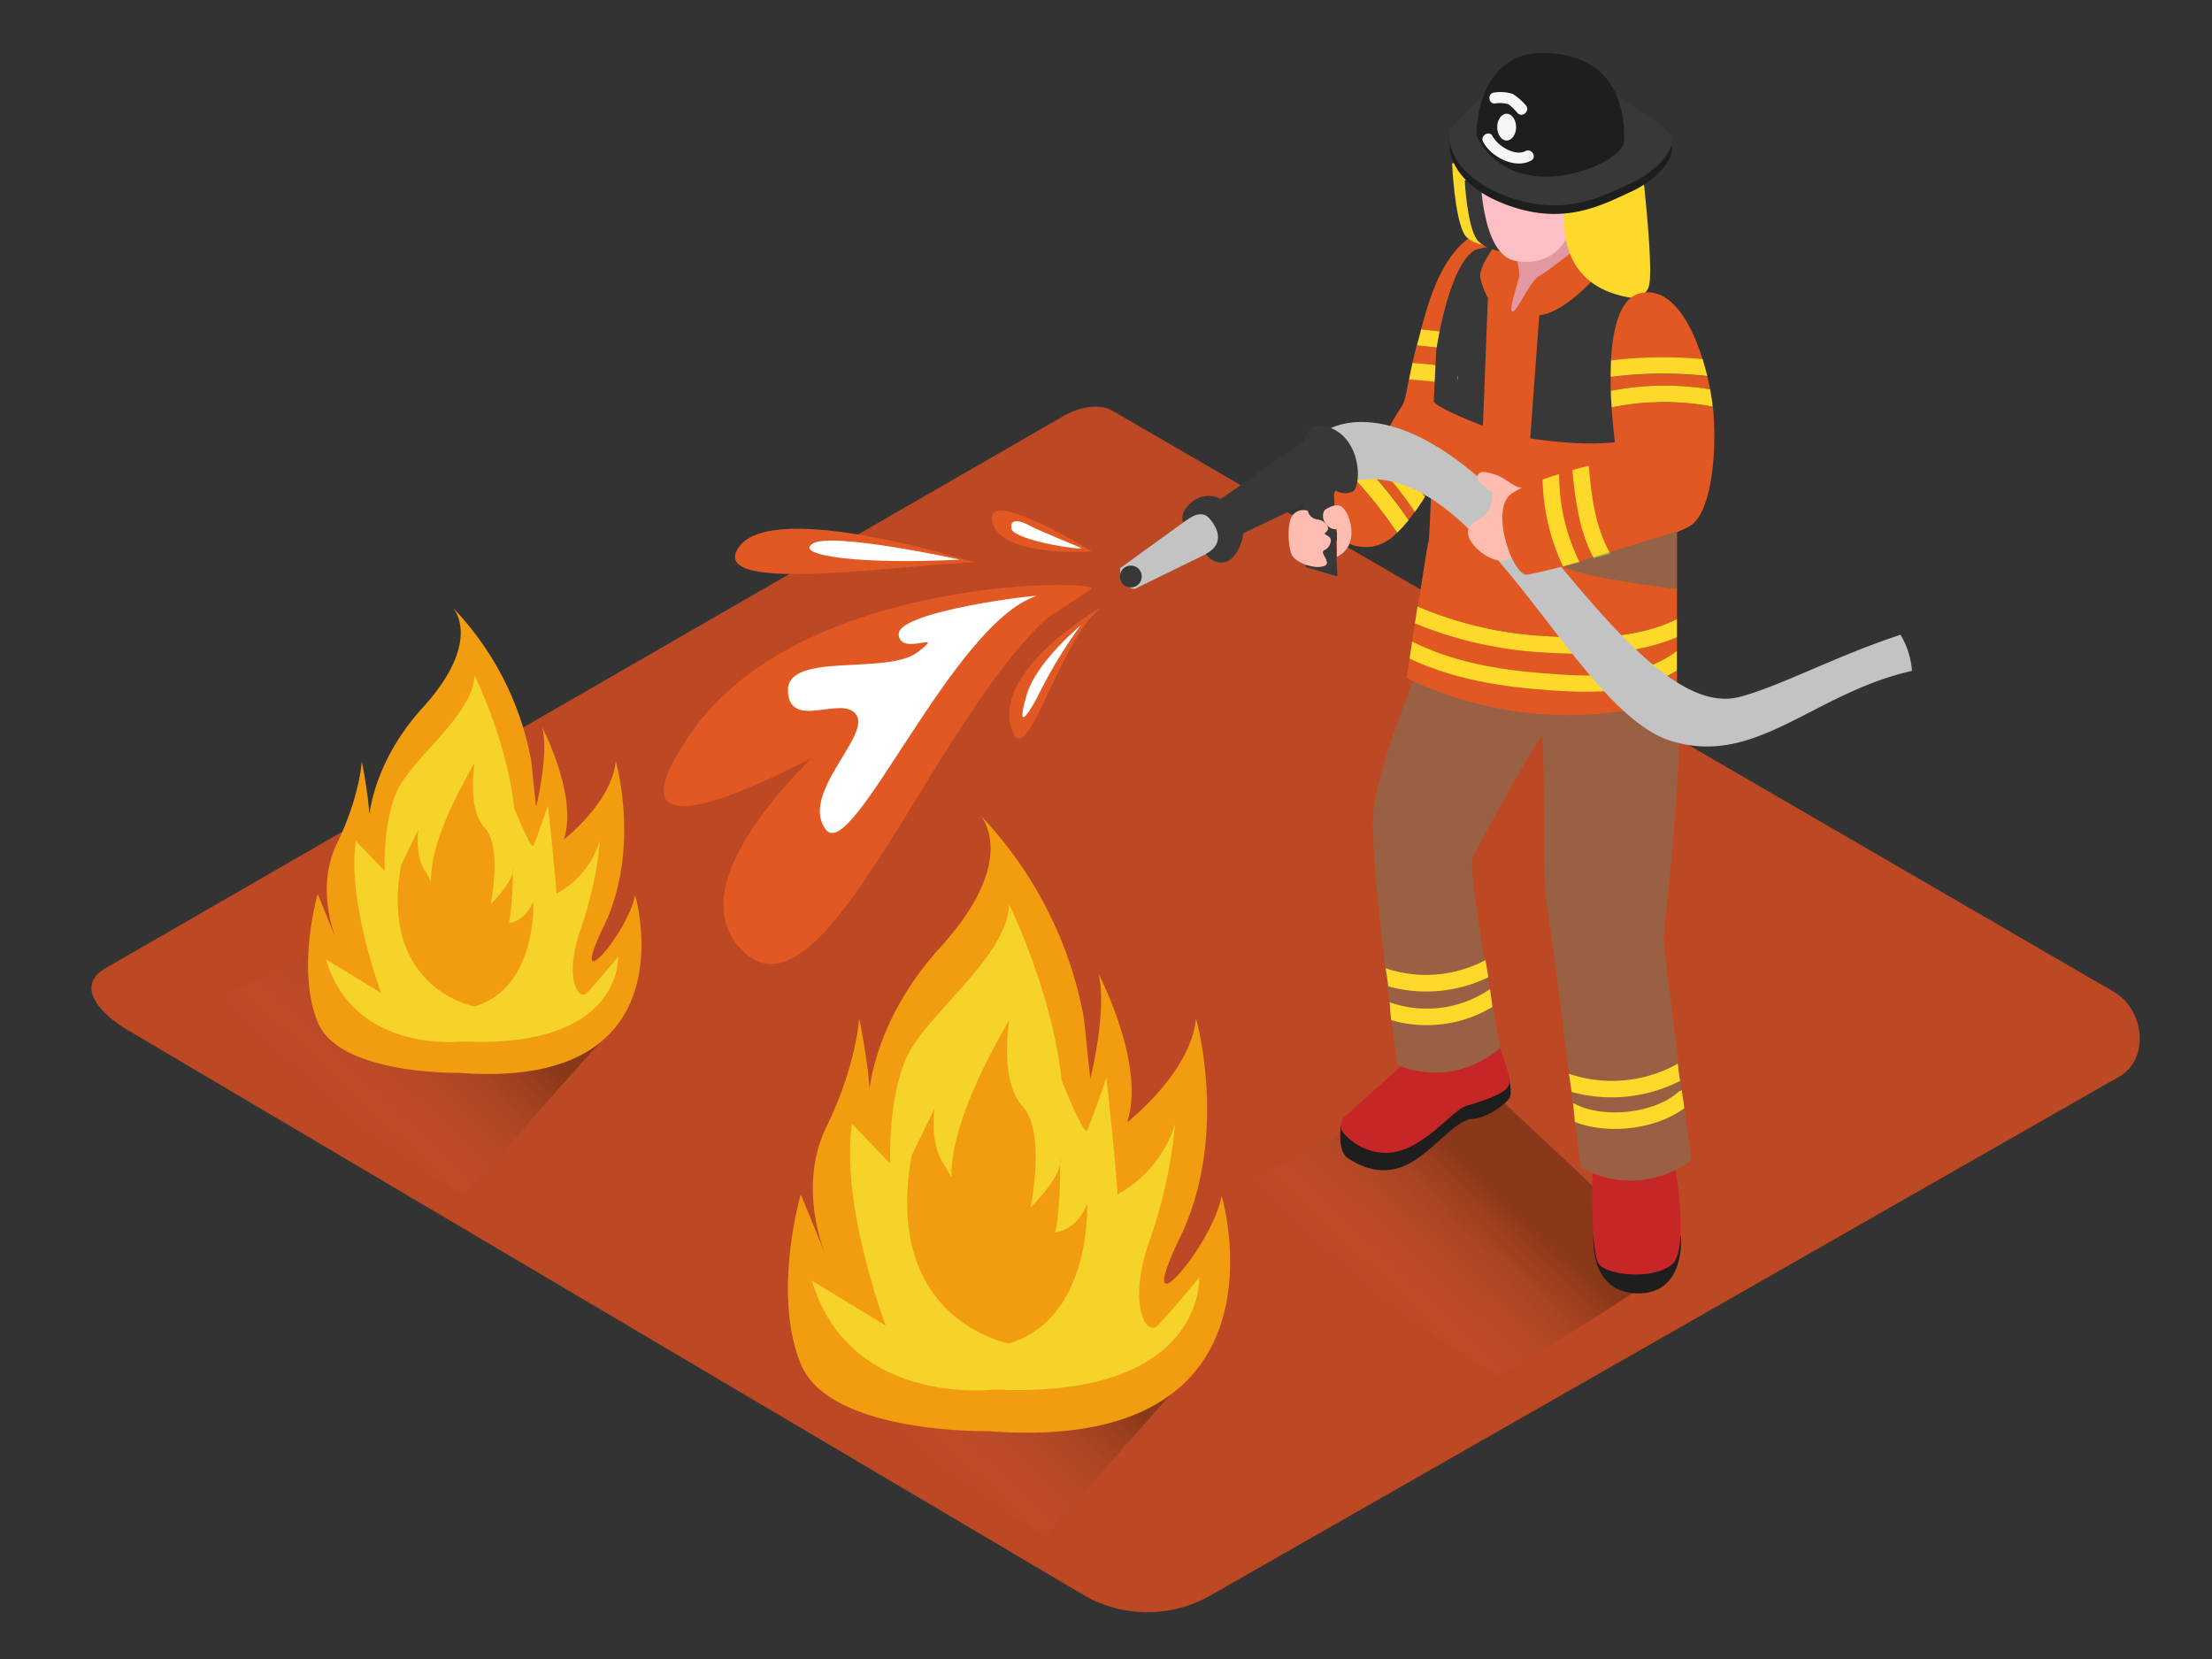 <svg id="Layer_2" data-name="Layer 2" xmlns="http://www.w3.org/2000/svg" xmlns:xlink="http://www.w3.org/1999/xlink" viewBox="0 0 400 300"><rect x="0" y="0" width="400" height="300" fill="#333333" stroke="none"/><defs><linearGradient id="linear-gradient" x1="163.74" y1="261.93" x2="186.92" y2="237.29" gradientUnits="userSpaceOnUse"><stop offset="0" stop-color="#ff734d" stop-opacity="0"/><stop offset="1" stop-color="#42210b"/></linearGradient><linearGradient id="linear-gradient-2" x1="58.65" y1="200.38" x2="81.82" y2="175.74" xlink:href="#linear-gradient"/><linearGradient id="linear-gradient-3" x1="248.55" y1="236.43" x2="269.61" y2="214.03" xlink:href="#linear-gradient"/></defs><title>PP</title><path d="M196.24,288.6,23.74,186.65c-5.49-3.08-10.2-8.15-4.85-11.46L192,75.41c2.6-1.61,6.54-2.66,9.18-1.13L382.28,179.37c5.49,3.19,6.48,12.1,1,15.29L219,288.44A22.94,22.94,0,0,1,196.24,288.6Z" fill="#bc4824"/><path d="M189.15,277.81s22.69-26.24,27.74-31.15c-1.85-1.33-30.55-22.11-32.34-23.52-8.29,3.43-37.76,17.35-45.39,22C143.8,247.61,184.4,275.6,189.15,277.81Z" opacity="0.41" fill="url(#linear-gradient)"/><path d="M84.05,216.26s22.69-26.24,27.74-31.15c-1.85-1.33-30.55-22.11-32.34-23.52-8.29,3.43-37.76,17.35-45.39,22C38.71,186.06,79.3,214,84.05,216.26Z" opacity="0.41" fill="url(#linear-gradient-2)"/><path d="M270.93,248.87s26.89-15.75,31.94-20.66c-1.85-1.33-34.75-32.61-36.55-34-8.29,3.43-37.76,17.35-45.39,22C225.58,218.67,266.18,246.66,270.93,248.87Z" opacity="0.41" fill="url(#linear-gradient-3)"/><path d="M242.48,203.51s-.7,4.69,1.25,5.93,5.75,3.36,10.36,1.33,9-8.23,12-8.41,6.06-2.71,6.79-3.66-.08-3.88-.08-3.88" fill="#1e1e1e"/><path d="M253.8,192.41l-10.57,9.47a2.19,2.19,0,0,0-.17,3.15,10.25,10.25,0,0,0,8.06,3.43c6.19-.36,11.53-7.77,14.08-8.5s7.16-2.18,7.65-3.76-1.82-7.28-1.82-7.28" fill="#c62626"/><path d="M288.17,223.15s-1.12,10.46,7.8,10.73,8-10.3,8-10.3" fill="#1e1e1e"/><path d="M288,209.47c0,.78-.52,17.23,1.17,19.18s9.66,2.87,13.18,0,0-21.14,0-21.14" fill="#c62626"/><path d="M257.07,119.39s-8.13,19.38-8.75,27.82,4.38,45.32,4.38,45.32,9.22,4.69,18.6-3c0,0-6.1-32.19-5-34.54s11.9-21.88,12.51-21.72.14,27.51.93,30.79,6.1,47,6.1,47a18.19,18.19,0,0,0,20-1.25s-5.16-38.45-5-40.63,3.89-33.44,2.42-43.05S257.07,119.39,257.07,119.39Z" fill="#e25822"/><path d="M257.07,119.39s-8.13,19.38-8.75,27.82,4.38,45.32,4.38,45.32,9.22,4.69,18.6-3c0,0-6.1-32.19-5-34.54s11.9-21.88,12.51-21.72.14,27.51.93,30.79,6.1,47,6.1,47a18.19,18.19,0,0,0,20-1.25s-5.16-38.45-5-40.63,3.89-33.44,2.42-43.05S257.07,119.39,257.07,119.39Z" fill="#1b717f" opacity="0.36"/><path d="M303.25,111.93V94.25L299,69.52l-39.69,3.06s-.67,24.59-1,25.45c-.16.41-1,5.93-1.92,11.64A67.58,67.58,0,0,0,279.15,115C287.17,115.51,295.9,115.56,303.25,111.93Z" fill="#e25822"/><path d="M280.32,124.83c-8.78-.6-17.46-2-25.42-5.73l-.52,3.48s22.43,12.36,48.88,3.61v-4.91C296.4,125.4,288.31,125.38,280.32,124.83Z" fill="#e25822"/><path d="M303.25,117.7v-2.48c-7.5,3.21-16,3.28-24.1,2.77a71.78,71.78,0,0,1-23.29-5.27l-.5,3.28c7.28,3.65,15.2,5.05,23.3,5.7C287,122.38,296.22,123,303.25,117.7Z" fill="#e25822"/><path d="M278.66,121.71c-8.09-.65-16-2.05-23.3-5.7l-.47,3.09c8,3.76,16.64,5.12,25.42,5.73,8,.55,16.08.57,22.93-3.55V117.7C296.22,123,287,122.38,278.66,121.71Z" fill="#fed929"/><path d="M303.25,115.23v-3.29c-7.35,3.63-16.08,3.58-24.1,3.06a67.58,67.58,0,0,1-22.82-5.33l-.47,3.06A71.78,71.78,0,0,0,279.15,118C287.21,118.51,295.75,118.44,303.25,115.23Z" fill="#fed929"/><path d="M240.73,90.89c-.51,4.46,1.79,8.8,7.65,7.91a8.5,8.5,0,0,0,4.26-2.47,75,75,0,0,0-8.51-10.59C242.53,87,241,88.81,240.73,90.89Z" fill="#e25822"/><path d="M255.42,65.61c2.29.19,4.57.41,6.84.71a1.63,1.63,0,0,1,1.41,1.53l.83-4.39c-2.77-.39-5.54-.72-8.32-1C255.89,63.63,255.64,64.67,255.42,65.61Z" fill="#e25822"/><path d="M262.27,69.32c-2.49-.33-5-.57-7.48-.76-.58,2.89-.76,4.18-1.43,5.11s-2.47,4.14-3.79,6.55a72.33,72.33,0,0,1,8.1,9.64,57.84,57.84,0,0,0,2.83-5.1l3-16A1.15,1.15,0,0,1,262.27,69.32Z" fill="#e25822"/><path d="M247.87,83.36s-.5.24-1.23.66a78.62,78.62,0,0,1,8.08,10c.39-.49.77-1,1.14-1.5A69.17,69.17,0,0,0,248.07,83Z" fill="#e25822"/><path d="M265.61,57.6l2.47-15.66s-6,.61-10,13.75c-.42,1.4-.79,2.67-1.11,3.85,2.7.29,5.4.62,8.09,1Z" fill="#e25822"/><path d="M257,59.54c-.29,1.05-.55,2-.78,2.91,2.78.29,5.55.62,8.32,1l.55-2.93C262.36,60.16,259.67,59.83,257,59.54Z" fill="#fed929"/><path d="M262.27,66.32c-2.28-.3-4.56-.52-6.84-.71-.26,1.14-.46,2.11-.63,3,2.5.2,5,.43,7.48.76a1.15,1.15,0,0,0,1.24-.57l.17-.9A1.63,1.63,0,0,0,262.27,66.32Z" fill="#fed929"/><path d="M244.13,85.74a75,75,0,0,1,8.51,10.59,23.28,23.28,0,0,0,2.08-2.27,78.62,78.62,0,0,0-8.08-10A19.71,19.71,0,0,0,244.13,85.74Z" fill="#fed929"/><path d="M248.07,83a69.17,69.17,0,0,1,7.79,9.58c.66-.91,1.26-1.83,1.81-2.71a72.33,72.33,0,0,0-8.1-9.64C248.91,81.43,248.35,82.47,248.07,83Z" fill="#fed929"/><path d="M267,45.1s.6-2.06,6.25-1.83,15.27,2.58,16.06,5.87S281.07,58.65,280.4,60s-3.66,19.3-3.66,19.3L268.16,77,267,60.64" fill="#e25822"/><path d="M289.35,49.15s-5.92,7.31-11,7.86l-1.64,22.26s12.5,2.08,18.64,0S300.48,48.28,289.35,49.15Z" fill="#383838"/><path d="M270.45,44.31s-3.1,3.89-2.75,5.87a12.36,12.36,0,0,0,1.36,3.68L268.16,77s-8.12-3.07-8.89-4.39l.44-9.22S262,47.38,267,45.1Z" fill="#383838"/><path d="M274,45.93a14.18,14.18,0,0,1,.75,3.92c-.15,1.13-2,6.18-1.28,6.49s3.17-5.43,4.75-6.34,6.67-4.84,6.42-4.91-1.42-3.24-1.77-3.16-2.35,1-2.35,1" fill="#e298a0"/><path d="M262.59,29.57s.43,10,2.28,12.9,11.31,2.63,11.31,2.63S267.84,27.74,262.59,29.57Z" fill="#fed929"/><path d="M264.87,32.69s.43,8.12,2.18,10.59,7.18,2.56,8.68,2.66-2.78-10.26-2.78-10.26S266.93,31,264.87,32.69Z" fill="#383838"/><path d="M267.7,31.1s0,15,6.39,16.09,9.46-3.44,9.82-5.89.74-7,.74-7Z" fill="#fcbfc4"/><path d="M283.24,36.25s-3.56,15.11,11.54,17.56a2.88,2.88,0,0,0,3.44-2.33c.74-2.95-1-18.79-1-18.79" fill="#fed929"/><path d="M269.51,17.55s-6.63,5.89-7.25,7.86.61,8.27,10.68,11.81,16.7-.14,21.86-2.48,8.11-6.26,7.49-8.47S287.68,16.2,287.68,16.2" fill="#1d1f1e"/><path d="M269.51,16s-6.63,5.89-7.25,7.86.61,8.27,10.68,11.81,16.7-.14,21.86-2.48,8.11-6.26,7.49-8.47-14.61-10.07-14.61-10.07" fill="#383838"/><path d="M267,24.53s-.44-15.82,13.18-14.94,13.53,12.65,13.53,15.82-9.7,7.69-17.16,6.28S267,24.53,267,24.53Z" fill="#1d1f1e"/><ellipse cx="272.45" cy="22.99" rx="1.71" ry="2.42" fill="#f6f6f6"/><path d="M275.84,27.33c-1.92,1-5.07-1-5.92-2.69-.59-1.15-2.31-.13-1.73,1,1.4,2.72,5.76,5,8.66,3.41C278,28.45,277,26.72,275.84,27.33Z" fill="#f6f6f6"/><path d="M275.88,19A10.18,10.18,0,0,0,273.56,17a6.86,6.86,0,0,0-3.26-.27c-1.28,0-1.29,2,0,2a5.08,5.08,0,0,1,2.49.13,10.68,10.68,0,0,1,1.67,1.62C275.38,21.36,276.79,19.94,275.88,19Z" fill="#f6f6f6"/><path d="M263.68,67.85l-.17.9A1.58,1.58,0,0,0,263.68,67.85Z" fill="#fed929"/><polyline points="241.17 87.93 241.84 104.25 236.15 102.55 235.62 88.65" fill="#383838"/><path d="M214,94.46l-11.43,8.27s-.37,3.33,2.59,3.79l13-6.37s3.68-.93,3.59-3.24-3.05-5.55-3.05-5.55Z" fill="#c3c3c3"/><path d="M343.68,114.79c-11.51,3.73-22,9.43-29.23,11.26-14.08,3.57-31.63-25-44.05-36.95-19.61-18.89-30.49-11.27-30.49-11.27a10.5,10.5,0,0,1,5.63,9c22.53-3.38,38.85,41.7,56.7,47.17,15.32,4.7,25.56-8.63,43.51-12.69A15,15,0,0,0,343.68,114.79Z" fill="#c3c3c3"/><path d="M239.91,77.13a4.32,4.32,0,0,0-2.64.16c-1.23.56-1.34,2.45-1.34,2.45L220.76,90.22a4.75,4.75,0,0,0-5.24.56c-2.45,2.12-1.56,3.68-1.56,3.68s3-2.68,4.68-.78,2.79,4.68-.56,6.47a3.3,3.3,0,0,0,3.12,1.56c2.12-.22,3.57-3.57,3.57-5.24l16.51-7.92a3.29,3.29,0,0,0,3.31.35C246.27,88,246.34,79,239.91,77.13Z" fill="#383838"/><circle cx="204.49" cy="104.25" r="1.98" fill="#383838"/><path d="M197.34,106.52c2.58-1.71-52.26-2.9-72.29,25.91S148.09,139.19,197.34,106.52Z" fill="#e25822"/><path d="M176.26,112c-2.37,2.34-59,41.41-42.42,59.48s39.16-55.37,63.5-65" fill="#e25822"/><path d="M199,110c1-.78-18.64,10.28-16.28,21S191.44,115.66,199,110Z" fill="#e25822"/><path d="M176.26,101.73s-36.44-11.66-42.66-2.79S164.71,101.86,176.26,101.73Z" fill="#e25822"/><path d="M197.43,99.71s-19.47-12-18-5.39S197.43,99.71,197.43,99.71Z" fill="#e25822"/><path d="M173.55,101.19s-23.14-5.08-26.62-2.88S156.29,102.14,173.55,101.19Z" fill="#fff"/><path d="M195.54,99.19c.51,0-7.39-3.05-9.32-4.13s-3.67-1.24-3.31.55S192.84,99.19,195.54,99.19Z" fill="#fff"/><path d="M185.62,125.79c-2.26,7.85,1.29,1.66,2.1,0A85.51,85.51,0,0,1,195.49,113C192,116.08,187,121,185.62,125.79Z" fill="#fff"/><path d="M187.35,107.8c1.28-.43-25,2.67-24.84,6.88s9-1,3.44,3.25-23.8-.19-23.46,7.07,10,.46,12.41,4.34-10.35,14.35-5.57,20.67S172.17,112.86,187.35,107.8Z" fill="#fff"/><path d="M275.42,88.22c-1.47,0-2.62-1.25-3.87-1.88a8.45,8.45,0,0,0-3.4-1,1,1,0,0,0-.71,1.71,13.58,13.58,0,0,0,2.37,2c-.06,1.16.34,3.48-3,5.22-3.88,2,1.44,7.1,4.66,7.1s4.66-5.21,4.66-5.21V90A1,1,0,0,0,275.42,88.22Z" fill="#ffbcb1"/><path d="M236.49,92.37a2,2,0,0,0,1.75,1.56c1.49.19,2.47,1.56,1.56,2.27s1.3.39.78,2-1.75,1-1.23,2.08,1.23,1.95-.45,2.21-4.68-.78-5.33-2.21-.91-5.91.26-7.21A2.48,2.48,0,0,1,236.49,92.37Z" fill="#ffbcb1"/><path d="M239.54,92.24a2.05,2.05,0,0,0,.22,2.44c1,1.39,2,.94,2,.94v5.07a4.46,4.46,0,0,0,2.53-3.29c.45-2.49-.78-5.54-2-5.93S239.54,92.24,239.54,92.24Z" fill="#ffbcb1"/><path d="M83,194s-21.62.44-25.55-9.17,0-23.15,0-23.15l3.49,8.52s-4.15-9.17,0-17.69,4.48-14.85,4.48-14.85S67,145.51,66.8,149s-1.53-8.74,9.61-21,5.46-18.13,5.46-18.13a54.06,54.06,0,0,1,14.2,27.74l.87,8.3s2.4-9.61,1.09-14.41c0,0,6.55,12.46,3.93,20.31,0,0,8.74-6.77,9.39-14.2,0,0,4.59,15.94-2.18,29.92s4.37,1.31,5.68-5.68C114.84,161.89,125.33,197.27,83,194Z" fill="#f29d0f"/><path d="M83.83,188.32s-19.75,2.48-24.9-14.85l10,6.11s-6.2-16.48-4.59-27.52l5.24,5.46s-.44-7.86,2-14,14-14.06,14.22-21.4c0,0,5.87,11.79,7.18,24,0,0,3.06,7.64,3.49,6.77s2.62-7.21,2.62-7.21,1.31,12,1.53,15.94a16.45,16.45,0,0,0,7.86-9.61A65.67,65.67,0,0,1,105,168c-3.06,8.74-.44,13.1,1.09,11.57s5.68-6.55,5.68-6.55S112.66,189.63,83.83,188.32Z" fill="#f5d329"/><path d="M85.83,182S68.5,178.9,72.54,156.4l3.1-6.33s-.67,4.58,1.21,7.41a48.43,48.43,0,0,1,3.75,7.77s-8.65-3.46,5.23-27.31c0,0-1.41,8.32,1.82,11.77s1.07,13.83,1.07,13.83,4.61-4.55,4-6.74a56.18,56.18,0,0,1-.67,10.11s2.94-.19,4.37-3.94C96.45,163,97.23,178.55,85.83,182Z" fill="#f29d0f"/><path d="M178.67,258.79s-28.66.58-33.87-12.15,0-30.68,0-30.68l4.63,11.29s-5.5-12.16,0-23.45,5.93-19.68,5.93-19.68,2.17,10.42,1.88,15.05-2-11.58,12.74-27.79,7.24-24,7.24-24A71.65,71.65,0,0,1,196,184.12l1.16,11s3.18-12.74,1.45-19.1c0,0,8.68,16.51,5.21,26.93,0,0,11.58-9,12.45-18.82,0,0,6.08,21.13-2.89,39.66s5.79,1.74,7.53-7.53C220.93,216.25,234.83,263.14,178.67,258.79Z" fill="#f29d0f"/><path d="M179.83,251.27s-26.18,3.28-33-19.68l13.31,8.1s-8.21-21.85-6.08-36.48l6.95,7.24s-.58-10.42,2.61-18.53,18.55-18.64,18.85-28.37c0,0,7.78,15.63,9.51,31.84,0,0,4.05,10.13,4.63,9s3.47-9.55,3.47-9.55,1.74,15.92,2,21.13a21.81,21.81,0,0,0,10.42-12.74,87,87,0,0,1-4.63,21.13c-4.05,11.58-.58,17.37,1.45,15.34s7.53-8.68,7.53-8.68S218,253,179.83,251.27Z" fill="#f5d329"/><path d="M182.47,242.94s-23-4.14-17.61-34l4.11-8.4s-.89,6.07,1.61,9.82a64.18,64.18,0,0,1,5,10.29s-11.47-4.59,6.93-36.2c0,0-1.87,11,2.41,15.61s1.42,18.33,1.42,18.33,6.11-6,5.36-8.93c0,0,.18,8.57-.89,13.4,0,0,3.9-.26,5.79-5.22C196.55,217.68,197.59,238.32,182.47,242.94Z" fill="#f29d0f"/><path d="M307.89,65c-2.14-6.92-6-13.42-11.47-11.92-3.51,1-4.79,6.26-5.1,12.15A77.92,77.92,0,0,1,307.89,65Z" fill="#e25822"/><path d="M309.24,70.41c-.15-.78-.31-1.57-.51-2.38a73.2,73.2,0,0,0-17.47.17c0,.83,0,1.65,0,2.47A50.86,50.86,0,0,1,309.24,70.41Z" fill="#e25822"/><path d="M278.94,86.7a23.53,23.53,0,0,0-5.65,2.59c-4,3,.37,15,2.88,14.62.72-.09,3.21-.66,6.47-1.49A38.53,38.53,0,0,1,278.94,86.7Z" fill="#e25822"/><path d="M281.95,85.72a35.36,35.36,0,0,0,3.64,15.93l2.58-.69C285.59,96,284.84,90.54,284.33,85Z" fill="#e25822"/><path d="M291.44,73.68c.33,5.18,1,9.3,1,9.3s-2.22.49-5.18,1.26c.49,5.53,1.13,11,3.89,15.9,6.68-1.89,13.36-4.05,14.92-5.36,3.16-2.66,4.32-11.46,3.82-19.44,0-.55-.09-1.15-.16-1.78A47,47,0,0,0,291.44,73.68Z" fill="#e25822"/><path d="M281.95,85.72c-1,.31-2,.64-3,1a38.53,38.53,0,0,0,3.7,15.72l3-.76A35.36,35.36,0,0,1,281.95,85.72Z" fill="#fed929"/><path d="M284.33,85c.51,5.52,1.26,11,3.85,15.94l3-.83c-2.75-4.9-3.39-10.37-3.89-15.9C286.34,84.47,285.35,84.74,284.33,85Z" fill="#fed929"/><path d="M291.29,70.67c0,1,.08,2,.15,3a47,47,0,0,1,18.28-.13c-.11-1-.28-2-.48-3.14A50.86,50.86,0,0,0,291.29,70.67Z" fill="#fed929"/><path d="M308.73,68c-.24-1-.52-2-.84-3.06a77.92,77.92,0,0,0-16.56.23c-.05,1-.07,2-.07,3A73.2,73.2,0,0,1,308.73,68Z" fill="#fed929"/><path d="M304.09,197.16a1.52,1.52,0,0,0-.65.35c-4.38,3.89-13.57,4.78-18.63,2.12a1.51,1.51,0,0,0-.35-.13c.13,1.12.23,2.25.32,3.38,6,2.35,14.58,1.37,19.79-2.47C304.45,199.32,304.28,198.24,304.09,197.16Z" fill="#fed929"/><path d="M303.41,192.34a24.3,24.3,0,0,1-19.71,1.83c.19,1.09.35,2.19.5,3.29a27.22,27.22,0,0,0,19.61-2C303.64,194.45,303.49,193.4,303.41,192.34Z" fill="#fed929"/><path d="M269.45,178.86a20.23,20.23,0,0,1-18.16,2.38c.08,1.08.16,2.15.28,3.23a23.09,23.09,0,0,0,18.31-2.38Q269.67,180.47,269.45,178.86Z" fill="#fed929"/><path d="M268.61,173.62a22.92,22.92,0,0,1-18.06,1.47c.22,1.09.37,2.18.49,3.28a25.79,25.79,0,0,0,18.1-1.65Q268.9,175.17,268.61,173.62Z" fill="#fed929"/><path d="M282.64,102.42l20.61-6.33v10.43S285.52,104.41,282.64,102.42Z" fill="#1b717f" opacity="0.39"/></svg>